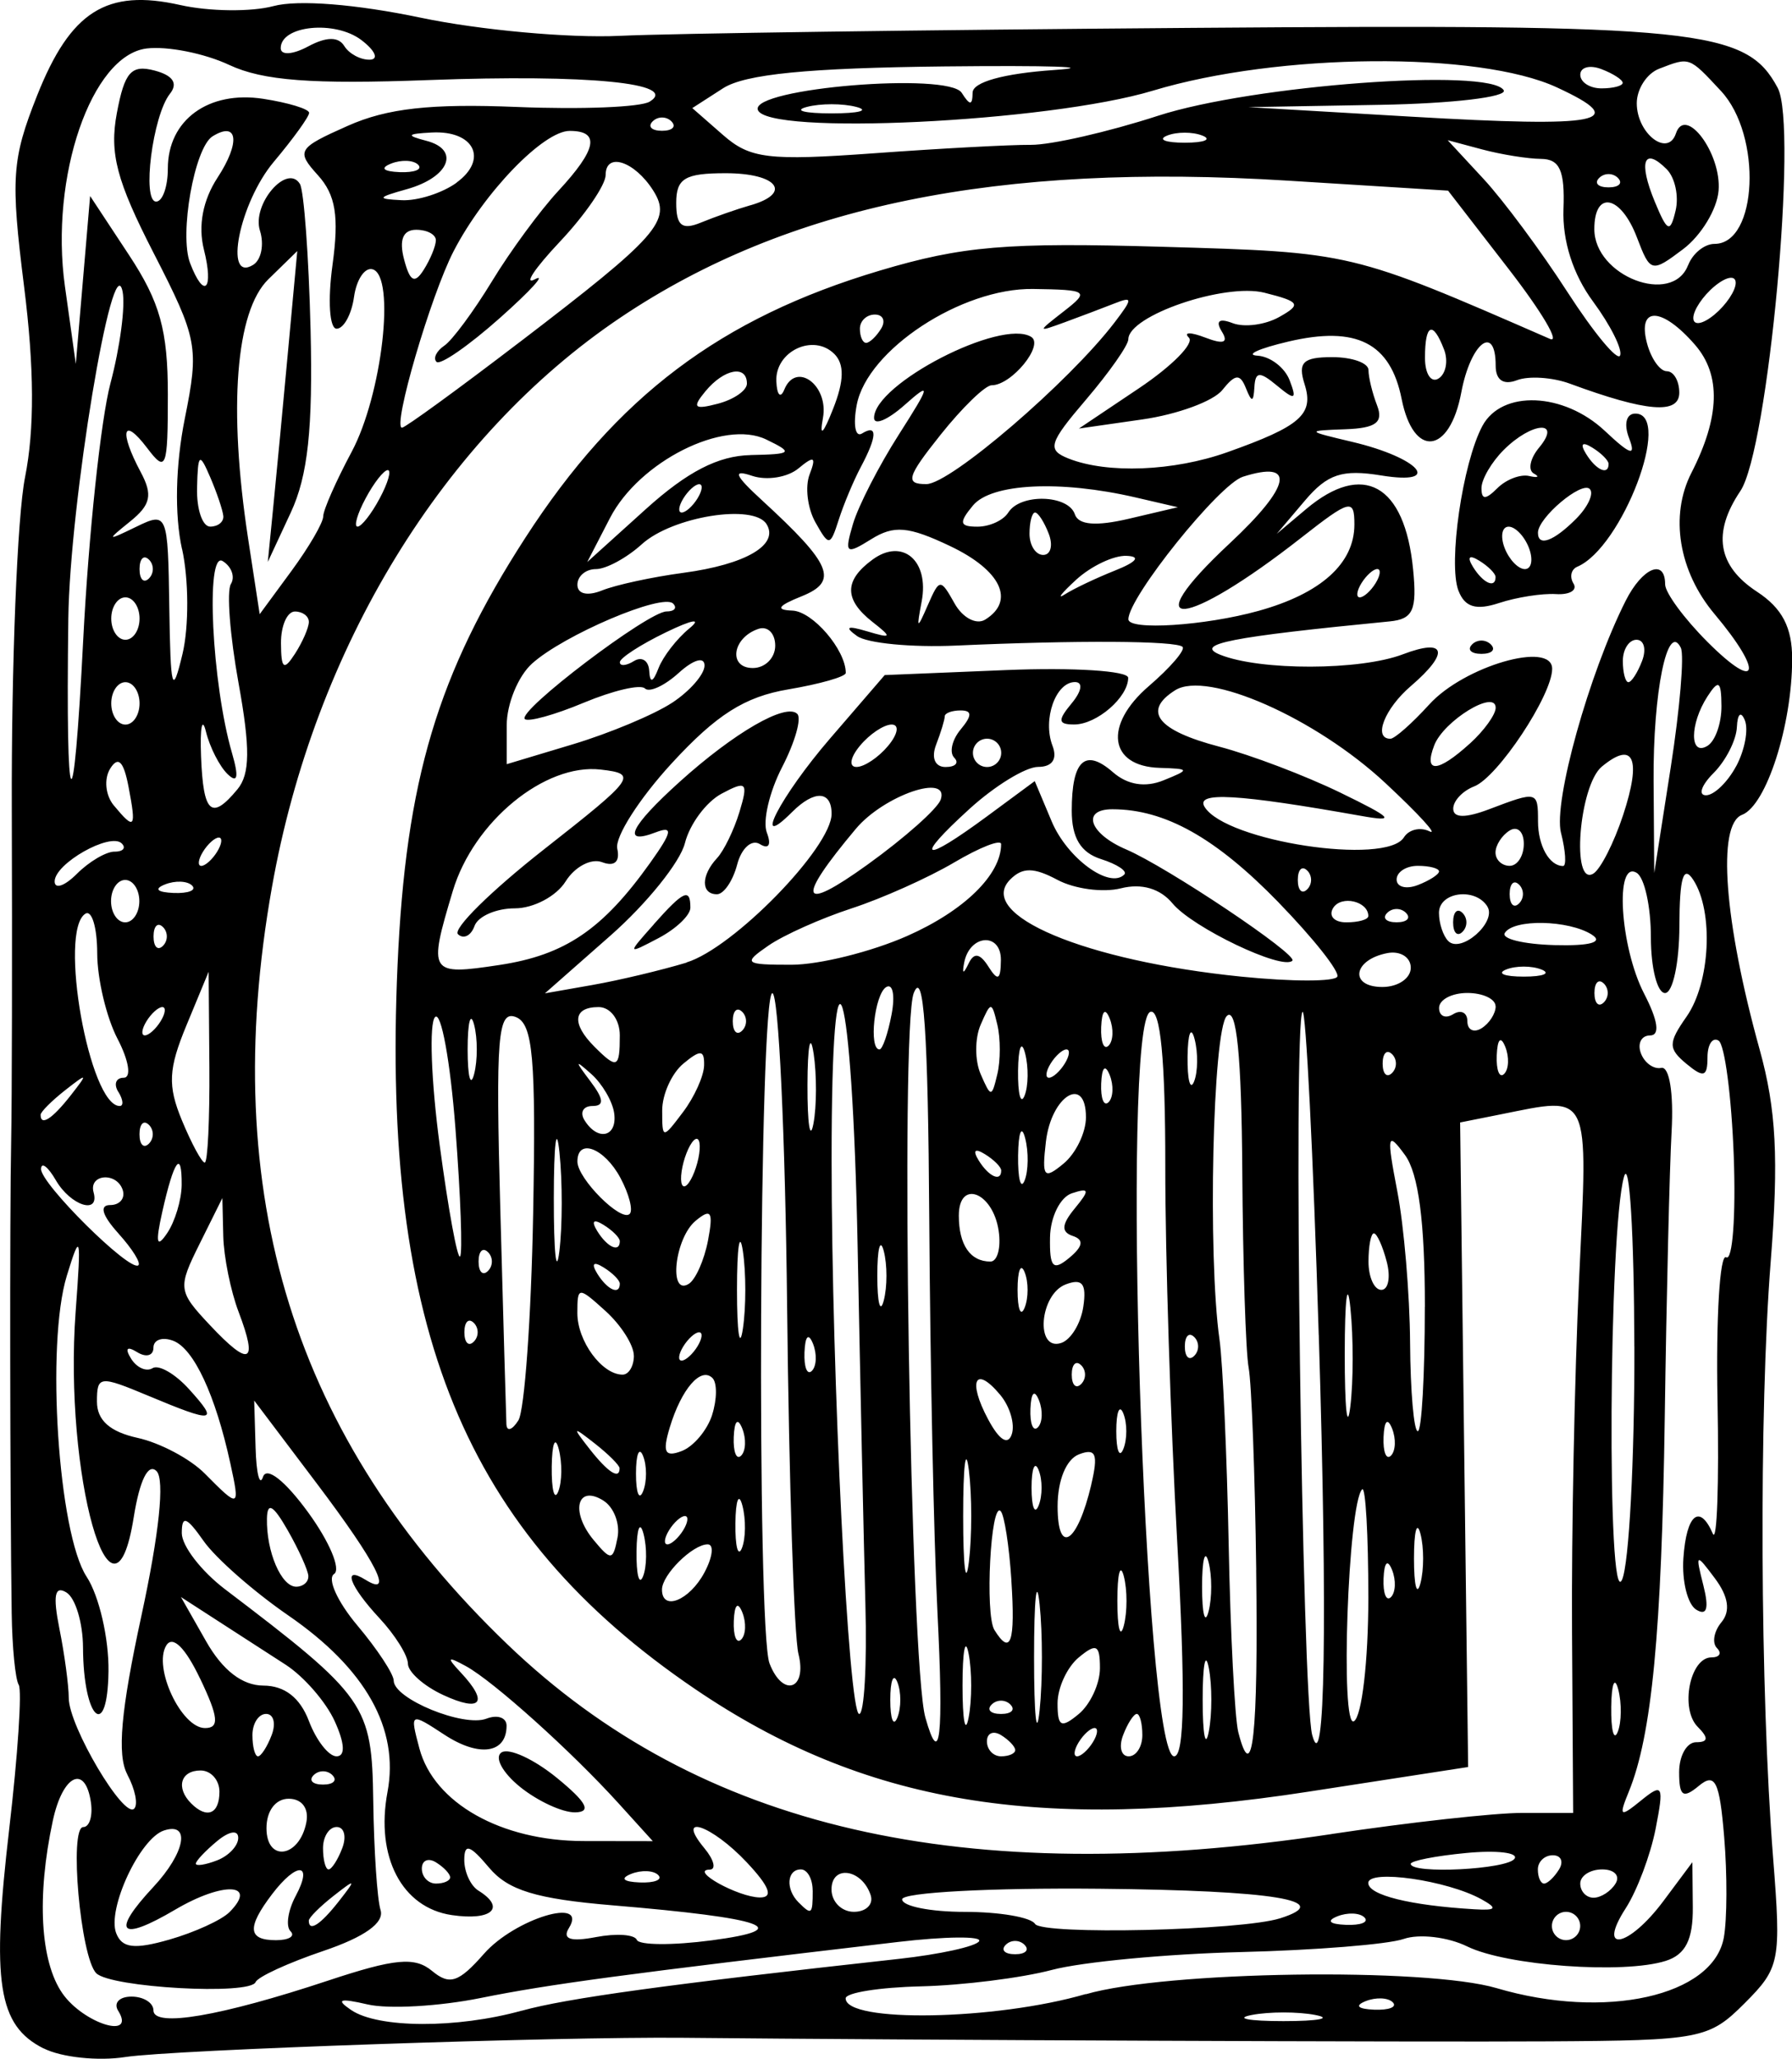 <?xml version="1.0" encoding="UTF-8" standalone="no"?>
<!-- Created with Inkscape (http://www.inkscape.org/) -->

<svg
   width="33.564mm"
   height="38.54mm"
   viewBox="0 0 33.564 38.54"
   version="1.1"
   id="svg5"
   inkscape:version="1.1 (c4e8f9ed74, 2021-05-24)"
   sodipodi:docname="ornateg.svg"
   xmlns:inkscape="http://www.inkscape.org/namespaces/inkscape"
   xmlns:sodipodi="http://sodipodi.sourceforge.net/DTD/sodipodi-0.dtd"
   xmlns="http://www.w3.org/2000/svg"
   xmlns:svg="http://www.w3.org/2000/svg">
  <sodipodi:namedview
     id="namedview7"
     pagecolor="#ffffff"
     bordercolor="#666666"
     borderopacity="1.0"
     inkscape:pageshadow="2"
     inkscape:pageopacity="0.0"
     inkscape:pagecheckerboard="0"
     inkscape:document-units="mm"
     showgrid="false"
     inkscape:zoom="1.3380612"
     inkscape:cx="-214.11577"
     inkscape:cy="102.76062"
     inkscape:window-width="2506"
     inkscape:window-height="1403"
     inkscape:window-x="1974"
     inkscape:window-y="0"
     inkscape:window-maximized="1"
     inkscape:current-layer="layer1" />
  <defs
     id="defs2" />
  <g
     inkscape:label="Layer 1"
     inkscape:groupmode="layer"
     id="layer1"
     transform="translate(85.748,-69.169)">
    <path
       style="fill:#000000;stroke-width:0.265"
       d="m -84.935,107.515 c -0.851,-0.43 -0.976,-1.236 -0.64,-4.111 0.161,-1.379 0.241,-2.591 0.178,-2.694 -0.064,-0.103 -0.123,-0.707 -0.132,-1.342 -0.032,-2.218 -0.038,-7.516 -0.01,-8.828 0.015,-0.728 0.021,-3.526 0.012,-6.218 -0.009,-2.692 0.102,-5.49 0.248,-6.218 0.179,-0.898 0.174,-2.045 -0.018,-3.572 -0.254,-2.025 -0.23,-2.38 0.243,-3.572 0.627,-1.58 1.302,-2.007 2.681,-1.697 0.545,0.122 1.331,0.131 1.747,0.02 0.459,-0.123 1.544,-0.037 2.761,0.218 1.103,0.231 2.779,0.384 3.724,0.339 0.946,-0.045 5.768,-0.112 10.716,-0.149 9.505,-0.072 10.382,0.018 10.973,1.123 0.383,0.715 -0.179,6.775 -0.699,7.547 -0.528,0.784 -0.427,1.401 0.31,1.884 0.474,0.31 0.661,0.669 0.66,1.263 -0.002,1.242 -0.485,2.741 -0.939,2.915 -0.472,0.181 -0.336,1.994 0.331,4.397 0.31,1.118 0.358,2.038 0.206,3.969 -0.221,2.798 -0.199,8.057 0.045,11.158 0.153,1.94 0.129,2.061 -0.535,2.725 -0.665,0.665 -0.822,0.695 -3.67,0.712 -2.447,0.015 -11.849,-0.024 -16.205,-0.067 -2.374,-0.023 -9.588,0.225 -10.451,0.36 -0.509,0.08 -1.199,0.007 -1.532,-0.162 z m 1.4,-0.704 c -0.09,-0.146 0.022,-0.265 0.249,-0.265 0.227,0 0.412,0.116 0.412,0.258 0,0.324 1.253,0.111 3.269,-0.557 1.255,-0.416 1.625,-0.45 1.949,-0.182 0.33,0.274 0.499,0.218 0.973,-0.321 0.578,-0.658 1.958,-1.076 1.591,-0.482 -0.129,0.208 0.029,0.261 0.505,0.17 0.38,-0.073 0.725,-0.05 0.767,0.052 0.042,0.101 0.671,0.105 1.398,0.009 1.595,-0.211 1.017,-0.416 -1.852,-0.656 -1.431,-0.12 -1.957,-0.28 -2.315,-0.707 -0.358,-0.426 -0.463,-0.459 -0.463,-0.142 0,0.226 0.119,0.484 0.265,0.574 0.52,0.321 0.252,0.568 -0.498,0.458 -0.935,-0.137 -1.433,-1.089 -1.205,-2.305 0.222,-1.185 -0.408,-2.307 -1.857,-3.304 -0.648,-0.446 -1.362,-1.073 -1.587,-1.394 -0.32,-0.456 -0.409,-0.488 -0.409,-0.148 0,0.24 0.365,0.713 0.81,1.051 2.65,2.013 2.751,2.158 2.776,3.964 0.013,0.923 0.074,1.842 0.137,2.042 0.074,0.238 -0.299,0.504 -1.077,0.767 -0.655,0.222 -1.223,0.483 -1.263,0.581 -0.102,0.25 -2.715,0.104 -2.985,-0.166 -0.296,-0.297 -0.512,-2.736 -0.243,-2.736 0.116,0 0.18,-0.208 0.143,-0.463 -0.106,-0.721 -0.529,-0.517 -0.714,0.346 -0.304,1.417 -0.235,2.637 0.182,3.233 0.395,0.563 1.381,0.869 1.043,0.323 z m 7.557,-1.8e-4 c 0.842,-0.234 2.727,-0.493 7.066,-0.971 0.767,-0.085 1.443,-0.233 1.503,-0.331 0.06,-0.097 -0.627,-0.091 -1.526,0.015 -5.113,0.6 -6.534,0.791 -7.809,1.048 -0.776,0.157 -1.728,0.211 -2.117,0.121 -0.528,-0.122 -0.606,-0.096 -0.309,0.105 0.507,0.343 1.98,0.348 3.191,0.012 z m 10.567,-0.309 c 1.488,-0.434 6.367,-0.506 7.696,-0.114 2.033,0.6 4.053,0.151 4.254,-0.946 0.062,-0.338 0.065,-1.185 0.007,-1.881 -0.087,-1.048 -0.169,-1.214 -0.475,-0.96 -0.296,0.246 -0.369,0.196 -0.369,-0.255 0,-0.309 0.143,-0.562 0.318,-0.562 0.228,0 0.237,-0.081 0.031,-0.287 -0.337,-0.337 -0.147,-1.301 0.256,-1.301 0.153,0 0.199,-0.078 0.104,-0.174 -0.096,-0.096 -0.058,-0.314 0.084,-0.485 0.172,-0.207 0.131,-0.48 -0.121,-0.818 -0.36,-0.482 -0.371,-0.475 -0.218,0.129 0.109,0.432 0.066,0.578 -0.134,0.454 -0.162,-0.1 -0.27,-0.535 -0.24,-0.967 0.057,-0.818 0.305,-1.023 0.551,-0.455 0.079,0.182 0.118,-0.938 0.088,-2.489 -0.03,-1.551 0.043,-2.759 0.162,-2.685 0.12,0.074 0.183,-0.779 0.142,-1.896 -0.042,-1.117 -0.169,-2.089 -0.284,-2.16 -0.114,-0.071 -0.208,0.072 -0.208,0.316 0,0.363 -0.072,0.385 -0.392,0.12 -0.346,-0.287 -0.346,-0.391 0,-0.885 0.444,-0.634 0.511,-1.966 0.127,-2.559 -0.186,-0.287 -0.258,-0.049 -0.261,0.86 -0.002,0.691 -0.123,1.257 -0.269,1.257 -0.146,0 -0.265,-0.469 -0.265,-1.043 0,-0.573 -0.119,-1.116 -0.265,-1.206 -0.415,-0.257 -0.314,1.386 0.139,2.262 0.261,0.505 0.3,0.781 0.11,0.781 -0.161,0 -0.239,0.149 -0.172,0.331 0.067,0.182 0.239,0.306 0.383,0.276 0.151,-0.031 0.233,0.472 0.193,1.191 -0.038,0.685 -0.096,3.09 -0.128,5.346 -0.058,4.025 -0.243,5.959 -0.673,7.011 -0.193,0.471 -0.167,0.489 0.23,0.166 0.407,-0.331 0.431,-0.284 0.272,0.529 -0.096,0.491 -0.348,1.16 -0.559,1.487 -0.553,0.855 0.052,0.741 0.704,-0.132 l 0.543,-0.728 0.008,0.842 c 0.006,0.606 -0.136,0.888 -0.506,1.005 -0.789,0.251 -2.98,0.092 -3.719,-0.27 -0.364,-0.178 -0.9,-0.241 -1.191,-0.14 -0.291,0.101 -1.66,0.211 -3.043,0.245 -1.382,0.034 -2.979,0.184 -3.547,0.335 -0.568,0.15 -1.67,0.288 -2.447,0.307 -0.778,0.018 -1.414,0.119 -1.414,0.225 0,0.462 2.81,0.411 4.498,-0.081 z m 4.299,0.388 c -0.327,-0.063 -0.863,-0.063 -1.191,0 -0.327,0.063 -0.059,0.115 0.595,0.115 0.655,0 0.923,-0.052 0.595,-0.115 z m 1.45,-0.238 c -0.088,-0.088 -0.316,-0.097 -0.507,-0.021 -0.211,0.085 -0.148,0.147 0.16,0.16 0.279,0.011 0.435,-0.051 0.347,-0.139 z m -21.792,-1.683 c 0.549,-0.549 -0.111,-0.582 -1.012,-0.051 -1.043,0.615 -1.213,0.437 -0.408,-0.426 0.593,-0.636 0.703,-1.22 0.198,-1.056 -0.452,0.147 -1.069,1.471 -0.896,1.922 0.108,0.281 0.34,0.309 0.996,0.121 0.471,-0.135 0.975,-0.365 1.121,-0.51 z m 14.896,0.608 c -0.097,-0.097 -0.256,-0.097 -0.353,0 -0.097,0.097 -0.018,0.176 0.176,0.176 0.194,0 0.273,-0.079 0.176,-0.176 z m -13.749,-0.255 c -0.092,-0.092 -0.048,-0.39 0.098,-0.661 0.334,-0.625 0.023,-0.646 -0.444,-0.031 -0.474,0.624 -0.454,0.86 0.073,0.86 0.243,0 0.366,-0.075 0.274,-0.167 z m 18.534,-0.241 c 1.05,-0.332 -0.109,-0.522 -3.376,-0.554 -2.036,-0.02 -3.702,0.069 -3.702,0.198 0,0.129 0.529,0.235 1.175,0.235 0.646,0 1.238,0.101 1.314,0.225 0.13,0.211 3.86,0.126 4.588,-0.104 z m 5.622,0.143 c 0,-0.146 -0.119,-0.265 -0.265,-0.265 -0.146,0 -0.265,0.119 -0.265,0.265 0,0.146 0.119,0.265 0.265,0.265 0.146,0 0.265,-0.119 0.265,-0.265 z m -23.25,-0.463 c 0.329,-0.42 0.32,-0.429 -0.1,-0.1 -0.255,0.2 -0.463,0.408 -0.463,0.463 0,0.218 0.217,0.078 0.563,-0.363 z m 19.209,0.303 c -0.088,-0.088 -0.316,-0.097 -0.507,-0.021 -0.211,0.085 -0.148,0.147 0.16,0.16 0.279,0.011 0.435,-0.051 0.347,-0.139 z m -10.335,-0.502 c 0,-0.218 -0.099,-0.397 -0.22,-0.397 -0.264,0 -0.291,0.371 -0.044,0.617 0.245,0.245 0.265,0.229 0.265,-0.22 z m 1.086,0.083 c -0.164,-0.491 -0.733,-0.572 -0.733,-0.105 0,0.23 0.189,0.419 0.419,0.419 0.23,0 0.372,-0.141 0.314,-0.314 z m 11.438,0.078 c -0.638,-0.354 -2.117,-0.566 -2.117,-0.304 0,0.226 0.784,0.421 1.984,0.492 0.417,0.025 0.445,-0.015 0.132,-0.189 z m -13.758,-0.69 c -0.662,-0.704 -1.349,-0.933 -0.794,-0.265 0.181,0.218 0.226,0.399 0.099,0.401 -0.385,0.007 0.535,0.517 0.94,0.521 0.259,0.003 0.183,-0.202 -0.245,-0.657 z m 16.272,0.397 c 0.09,-0.146 -0.022,-0.265 -0.249,-0.265 -0.227,0 -0.412,0.119 -0.412,0.265 0,0.146 0.112,0.265 0.249,0.265 0.137,0 0.323,-0.119 0.412,-0.265 z m -21.828,-0.117 c 0,-0.064 -0.119,-0.19 -0.265,-0.28 -0.146,-0.09 -0.265,-0.037 -0.265,0.117 0,0.154 0.119,0.28 0.265,0.28 0.146,0 0.265,-0.052 0.265,-0.117 z m 3.897,-0.043 c -0.088,-0.088 -0.316,-0.097 -0.507,-0.021 -0.211,0.085 -0.148,0.147 0.16,0.16 0.279,0.011 0.435,-0.051 0.347,-0.139 z m 16.873,-0.105 c 0.09,-0.146 0.037,-0.265 -0.117,-0.265 -0.154,0 -0.28,0.119 -0.28,0.265 0,0.146 0.052,0.265 0.117,0.265 0.064,0 0.19,-0.119 0.28,-0.265 z m -24.739,-0.59 c 0,-0.155 -0.168,-0.129 -0.397,0.061 -0.218,0.181 -0.397,0.371 -0.397,0.421 0,0.05 0.179,0.023 0.397,-0.061 0.218,-0.084 0.397,-0.273 0.397,-0.421 z m 1.948,0.193 c 0.084,-0.218 0.037,-0.397 -0.104,-0.397 -0.141,0 -0.256,0.179 -0.256,0.397 0,0.218 0.047,0.397 0.104,0.397 0.057,0 0.173,-0.179 0.256,-0.397 z m 21.959,0.194 c 0.069,-0.112 -0.341,-0.159 -0.91,-0.104 -0.57,0.054 -1.036,0.146 -1.036,0.203 0,0.197 1.821,0.105 1.946,-0.099 z m -22.631,-0.679 c 0.051,-0.261 -0.084,-0.441 -0.331,-0.441 -0.245,0 -0.416,0.226 -0.416,0.551 0,0.645 0.618,0.554 0.747,-0.11 z m 19.206,0.219 c 1.443,-0.217 3.05,-0.395 3.572,-0.395 l 0.949,3e-5 -0.021,-3.373 c -0.012,-1.855 0.048,-4.832 0.132,-6.615 0.169,-3.558 0.23,-3.428 -1.467,-3.089 l -0.761,0.152 0.075,6.033 0.075,6.033 -2.986,0.461 c -5.034,0.777 -8.333,0.226 -11.497,-1.923 -4.31,-2.927 -5.872,-6.729 -5.569,-13.551 0.154,-3.466 0.75,-5.457 2.393,-7.998 1.713,-2.649 3.657,-4.114 6.639,-5.002 1.549,-0.461 2.37,-0.531 5.293,-0.446 3.556,0.103 3.522,0.095 7.259,1.724 0.198,0.086 -0.15,-0.503 -0.774,-1.309 l -1.134,-1.466 -3.001,-0.187 c -5.44,-0.34 -9.377,0.467 -12.494,2.559 -3.317,2.227 -5.738,6.181 -6.534,10.669 -1.019,5.743 0.408,10.33 4.408,14.17 3.601,3.457 8.543,4.594 15.442,3.554 z m -13.358,-0.573 c -0.886,-0.977 -2.345,-2.288 -2.859,-2.569 -0.349,-0.191 -0.367,-0.169 -0.097,0.119 0.529,0.565 0.384,0.751 -0.329,0.421 -0.363,-0.168 -0.66,-0.432 -0.661,-0.587 -0.001,-0.154 -0.24,-0.536 -0.531,-0.849 -0.562,-0.603 -0.705,-0.995 -0.265,-0.722 0.543,0.336 0.216,-0.31 -0.916,-1.809 l -1.167,-1.545 0.026,0.883 c 0.014,0.486 0.077,0.732 0.139,0.546 0.067,-0.2 0.41,0.068 0.843,0.661 0.401,0.549 0.621,1.07 0.488,1.157 -0.133,0.087 0.064,0.521 0.437,0.964 0.373,0.443 0.679,0.908 0.68,1.032 0.003,0.342 1.307,0.876 1.737,0.712 0.208,-0.08 0.377,-0.02 0.377,0.132 0,0.521 -0.514,0.595 -1.165,0.168 -0.641,-0.42 -0.648,-0.416 -0.467,0.26 0.273,1.02 1.529,1.728 3.068,1.731 l 1.303,0.002 -0.641,-0.707 z m -1.846,-0.309 c -0.331,-0.268 -0.486,-0.558 -0.345,-0.646 0.141,-0.087 0.607,0.128 1.035,0.477 0.558,0.456 0.656,0.639 0.345,0.646 -0.239,0.005 -0.704,-0.21 -1.035,-0.477 z m -7.356,-0.235 c -0.194,-0.363 -0.121,-1.189 0.264,-2.965 0.334,-1.542 0.44,-2.555 0.284,-2.711 -0.156,-0.156 -0.316,0.168 -0.428,0.868 -0.393,2.458 -1.312,-0.804 -1.087,-3.857 0.107,-1.442 0.091,-1.505 -0.166,-0.667 -0.393,1.283 -0.16,4.821 0.371,5.632 0.234,0.357 0.419,1.155 0.41,1.773 -0.018,1.317 -0.471,0.896 -0.477,-0.444 -0.002,-0.464 -0.142,-0.929 -0.31,-1.033 -0.22,-0.136 -0.257,0.055 -0.132,0.679 0.096,0.477 0.174,1.061 0.175,1.298 0.001,0.525 1.031,2.264 1.225,2.07 0.077,-0.077 0.018,-0.366 -0.13,-0.642 z m 1.726,0.325 c 0,-0.218 -0.159,-0.397 -0.353,-0.397 -0.376,0 -0.468,0.325 -0.176,0.617 0.295,0.295 0.529,0.198 0.529,-0.22 z m 2.117,-0.309 c -0.097,-0.097 -0.256,-0.097 -0.353,0 -0.097,0.097 -0.018,0.176 0.176,0.176 0.194,0 0.273,-0.079 0.176,-0.176 z m -1.139,-0.75 c 0.084,-0.218 0.037,-0.397 -0.104,-0.397 -0.141,0 -0.256,0.179 -0.256,0.397 0,0.218 0.047,0.397 0.104,0.397 0.057,0 0.173,-0.179 0.256,-0.397 z m 1.181,-0.261 c -0.165,-0.362 -0.579,-0.838 -0.92,-1.058 -0.341,-0.22 -0.922,-0.595 -1.29,-0.833 l -0.67,-0.433 0.471,0.828 c 0.31,0.545 0.677,0.828 1.073,0.83 0.398,10e-4 0.687,0.226 0.853,0.663 0.138,0.364 0.371,0.661 0.517,0.661 0.168,0 0.156,-0.241 -0.034,-0.658 z m 12.746,0.541 c 0,-0.064 -0.119,-0.19 -0.265,-0.28 -0.146,-0.09 -0.265,-0.037 -0.265,0.117 0,0.154 0.119,0.28 0.265,0.28 0.146,0 0.265,-0.052 0.265,-0.117 z m 0.457,-2.728 c -0.057,-0.546 -0.104,-0.099 -0.104,0.992 0,1.091 0.047,1.538 0.104,0.992 0.057,-0.546 0.057,-1.439 0,-1.984 z m 0.998,2.58 c 0.09,-0.146 0.104,-0.265 0.031,-0.265 -0.073,0 -0.206,0.119 -0.296,0.265 -0.09,0.146 -0.104,0.265 -0.031,0.265 0.073,0 0.206,-0.119 0.296,-0.265 z m 0.926,-0.132 c 0,-0.218 -0.047,-0.397 -0.104,-0.397 -0.057,0 -0.173,0.179 -0.256,0.397 -0.084,0.218 -0.037,0.397 0.104,0.397 0.141,0 0.256,-0.179 0.256,-0.397 z m 0.652,-3.638 c -0.123,-2.219 -0.224,-5.377 -0.222,-7.017 0.001,-1.994 -0.091,-2.95 -0.28,-2.885 -0.555,0.192 -0.115,13.937 0.446,13.937 0.195,0 0.212,-1.23 0.056,-4.035 z m 0.593,2.381 c -0.063,-0.327 -0.115,-0.059 -0.115,0.595 0,0.655 0.052,0.923 0.115,0.595 0.063,-0.327 0.063,-0.863 0,-1.191 z m 0.888,-1.837 c -0.023,-1.791 -0.087,-3.494 -0.142,-3.785 -0.054,-0.291 -0.108,-1.952 -0.119,-3.691 -0.014,-2.146 -0.107,-3.075 -0.29,-2.892 -0.264,0.264 -0.359,4.485 -0.137,6.054 0.062,0.437 0.139,2.163 0.172,3.836 0.033,1.673 0.114,3.256 0.18,3.516 0.267,1.044 0.375,0.059 0.335,-3.039 z m -5.971,0.779 c -0.068,-1.346 -0.136,-4.65 -0.153,-7.342 -0.022,-3.512 -0.104,-4.708 -0.291,-4.233 -0.255,0.647 -0.064,12.561 0.218,13.56 0.276,0.978 0.344,0.374 0.226,-1.984 z m 0.585,0.794 c -0.063,-0.327 -0.115,-0.059 -0.115,0.595 0,0.655 0.052,0.923 0.115,0.595 0.063,-0.327 0.063,-0.863 0,-1.191 z m 6.557,-5.967 c -0.104,-3.391 -0.241,-6.114 -0.304,-6.051 -0.179,0.179 -0.009,12.846 0.182,13.539 0.239,0.87 0.288,-2.116 0.123,-7.489 z m 5.61,6.634 c -0.067,-0.257 -0.126,-0.111 -0.132,0.326 -0.005,0.437 0.05,0.647 0.122,0.468 0.072,-0.179 0.077,-0.536 0.01,-0.794 z m -26.563,-0.205 c -0.277,-0.581 -0.513,-0.813 -0.632,-0.62 -0.252,0.409 0.281,1.547 0.725,1.547 0.273,0 0.253,-0.204 -0.092,-0.927 z m 13.061,0.068 c -0.073,-0.182 -0.133,-0.033 -0.133,0.331 0,0.364 0.06,0.513 0.133,0.331 0.073,-0.182 0.073,-0.48 0,-0.661 z m 3.794,-0.263 c 0,-0.44 -0.067,-0.474 -0.397,-0.2 -0.218,0.181 -0.397,0.568 -0.397,0.859 0,0.44 0.067,0.474 0.397,0.2 0.218,-0.181 0.397,-0.568 0.397,-0.859 z m 5.027,-1.318 c 0,-1.18 -0.052,-2.093 -0.116,-2.029 -0.265,0.265 -0.415,4.503 -0.153,4.341 0.148,-0.092 0.269,-1.132 0.269,-2.312 z m -9.42,0.126 c -0.03,-1.128 -0.096,-4.152 -0.146,-6.721 -0.098,-5.012 -0.489,-6.294 -0.487,-1.598 0.001,4.062 0.316,10.369 0.517,10.369 0.094,0 0.147,-0.923 0.116,-2.051 z m 2.717,1.874 c -0.097,-0.097 -0.256,-0.097 -0.353,0 -0.097,0.097 -0.018,0.176 0.176,0.176 0.194,0 0.273,-0.079 0.176,-0.176 z m -3.971,-0.948 c -0.082,-0.327 -0.177,-3.244 -0.212,-6.482 -0.035,-3.238 -0.16,-5.887 -0.277,-5.887 -0.246,0 -0.296,11.913 -0.053,12.546 0.248,0.646 0.71,0.495 0.542,-0.177 z m -1.051,-0.777 c -0.085,-0.211 -0.147,-0.148 -0.16,0.16 -0.011,0.279 0.051,0.435 0.139,0.347 0.088,-0.088 0.097,-0.316 0.021,-0.507 z m 5.04,-0.597 c -0.042,-0.647 -0.133,-1.232 -0.202,-1.3 -0.186,-0.185 -0.297,1.933 -0.117,2.225 0.305,0.493 0.394,0.234 0.318,-0.925 z m 2.105,-0.081 c -0.067,-0.255 -0.121,-0.046 -0.121,0.463 0,0.509 0.054,0.718 0.121,0.463 0.067,-0.255 0.067,-0.671 0,-0.926 z m 1.587,-0.265 c -0.067,-0.255 -0.121,-0.046 -0.121,0.463 0,0.509 0.054,0.718 0.121,0.463 0.067,-0.255 0.067,-0.671 0,-0.926 z m -9.443,0.198 c 0.156,-0.291 0.184,-0.529 0.062,-0.529 -0.281,0 -0.856,0.568 -0.856,0.847 0,0.411 0.514,0.205 0.794,-0.318 z m 4.954,-1.918 c -0.059,-0.473 -0.107,-0.086 -0.107,0.86 0,0.946 0.048,1.333 0.107,0.86 0.059,-0.473 0.059,-1.247 0,-1.72 z m 7.927,1.869 c -0.085,-0.211 -0.147,-0.148 -0.16,0.16 -0.011,0.279 0.051,0.435 0.139,0.347 0.088,-0.088 0.097,-0.316 0.021,-0.507 z m 0.531,-0.678 c -0.067,-0.255 -0.121,-0.046 -0.121,0.463 0,0.509 0.054,0.718 0.121,0.463 0.067,-0.255 0.067,-0.671 0,-0.926 z m 4.006,-3.506 c -0.004,-2.11 -0.092,-3.539 -0.194,-3.175 -0.286,1.015 -0.321,8.172 -0.036,7.541 0.131,-0.291 0.235,-2.256 0.231,-4.366 z m -24.835,4.299 c -0.005,-0.109 -0.18,-0.496 -0.388,-0.86 -0.27,-0.472 -0.381,-0.535 -0.388,-0.22 -0.013,0.621 0.268,1.278 0.548,1.278 0.13,0 0.232,-0.089 0.227,-0.198 z m 6.278,-0.789 c -0.067,-0.257 -0.126,-0.111 -0.132,0.326 -0.005,0.437 0.05,0.647 0.122,0.468 0.072,-0.179 0.077,-0.536 0.01,-0.794 z m -0.753,-0.626 c -0.494,-0.307 -0.622,0.209 -0.183,0.738 0.326,0.393 0.363,0.39 0.448,-0.043 0.051,-0.26 -0.068,-0.572 -0.265,-0.694 z m 2.605,0.097 c -0.067,-0.257 -0.126,-0.111 -0.132,0.326 -0.005,0.437 0.05,0.647 0.122,0.468 0.072,-0.179 0.077,-0.536 0.01,-0.794 z m -1.109,0.458 c 0.09,-0.146 0.104,-0.265 0.031,-0.265 -0.073,0 -0.206,0.119 -0.296,0.265 -0.09,0.146 -0.104,0.265 -0.031,0.265 0.073,0 0.206,-0.119 0.296,-0.265 z m 7.642,-0.853 c 0.135,-0.574 0.088,-0.689 -0.23,-0.567 -0.238,0.091 -0.4,0.486 -0.4,0.972 0,0.935 0.371,0.696 0.631,-0.405 z m -0.985,-0.272 c -0.073,-0.182 -0.133,-0.033 -0.133,0.331 0,0.364 0.06,0.513 0.133,0.331 0.073,-0.182 0.073,-0.48 0,-0.661 z m -15.141,-0.132 c -0.278,-1.273 -0.682,-2.14 -1.066,-2.288 -0.205,-0.079 -0.373,-0.021 -0.373,0.129 0,0.15 -0.137,0.187 -0.305,0.083 -0.191,-0.118 -0.234,-0.072 -0.114,0.121 0.105,0.17 0.286,0.251 0.402,0.179 0.116,-0.072 0.424,0.105 0.684,0.393 0.569,0.628 0.478,0.643 -0.767,0.122 -0.909,-0.38 -0.958,-0.374 -0.958,0.111 0,0.349 0.243,0.565 0.762,0.679 0.419,0.092 0.985,0.392 1.257,0.667 0.651,0.657 0.663,0.652 0.478,-0.197 z m 6.153,-0.26 c -0.067,-0.257 -0.126,-0.111 -0.132,0.326 -0.005,0.437 0.05,0.647 0.122,0.468 0.072,-0.179 0.077,-0.536 0.01,-0.794 z m 1.579,0.127 c -0.073,-0.182 -0.133,-0.033 -0.133,0.331 0,0.364 0.06,0.513 0.133,0.331 0.073,-0.182 0.073,-0.48 0,-0.661 z m -0.44,0.231 c 0,-0.055 -0.208,-0.263 -0.463,-0.463 -0.42,-0.329 -0.429,-0.32 -0.1,0.1 0.346,0.441 0.563,0.581 0.563,0.363 z m 1.734,-1.003 c 0.092,-0.289 0.094,-0.597 0.006,-0.686 -0.218,-0.218 -0.583,0.205 -0.801,0.927 -0.14,0.464 -0.091,0.56 0.225,0.439 0.222,-0.085 0.479,-0.391 0.571,-0.68 z m 0.564,0.259 c -0.085,-0.211 -0.147,-0.148 -0.16,0.16 -0.011,0.279 0.051,0.435 0.139,0.347 0.088,-0.088 0.097,-0.316 0.021,-0.507 z m 7.138,-0.281 c -0.073,-0.182 -0.133,-0.033 -0.133,0.331 0,0.364 0.06,0.513 0.133,0.331 0.073,-0.182 0.073,-0.48 0,-0.661 z m 5.033,0.281 c -0.085,-0.211 -0.147,-0.148 -0.16,0.16 -0.011,0.279 0.051,0.435 0.139,0.347 0.088,-0.088 0.097,-0.316 0.021,-0.507 z m -7.337,-0.627 c -0.47,-0.566 -0.618,-0.272 -0.229,0.455 0.209,0.391 0.372,0.493 0.443,0.278 0.062,-0.186 -0.034,-0.516 -0.214,-0.733 z m 6.556,-1.632 c -0.057,-0.549 -0.105,-0.165 -0.106,0.854 -10e-4,1.019 0.046,1.468 0.104,0.998 0.059,-0.47 0.059,-1.303 0.002,-1.852 z m -15.307,-1.76 c 0.054,-2.918 -0.003,-3.561 -0.326,-3.685 -0.337,-0.129 -0.377,0.372 -0.289,3.603 0.056,2.064 0.108,3.873 0.114,4.018 0.007,0.146 0.107,0.115 0.224,-0.069 0.116,-0.183 0.241,-1.924 0.277,-3.868 z m 9.474,3.49 c -0.085,-0.211 -0.147,-0.148 -0.16,0.16 -0.011,0.279 0.051,0.435 0.139,0.347 0.088,-0.088 0.097,-0.316 0.021,-0.507 z m 7.228,-1.752 c 0,-1.587 -0.119,-2.493 -0.373,-2.84 -0.331,-0.453 -0.347,-0.378 -0.144,0.677 0.126,0.653 0.234,1.931 0.24,2.84 0.006,0.909 0.071,1.654 0.144,1.654 0.073,0 0.132,-1.049 0.132,-2.331 z m -6.438,1.096 c -0.097,-0.097 -0.176,-0.018 -0.176,0.176 0,0.194 0.079,0.273 0.176,0.176 0.097,-0.097 0.097,-0.256 0,-0.353 z m -8.378,-0.179 c 0,-0.196 -0.238,-0.571 -0.529,-0.835 -0.512,-0.463 -0.529,-0.462 -0.529,0.038 0,0.525 0.461,1.152 0.847,1.152 0.116,0 0.212,-0.16 0.212,-0.356 z m 3.356,-0.223 c -0.085,-0.211 -0.147,-0.148 -0.16,0.16 -0.011,0.279 0.051,0.435 0.139,0.347 0.088,-0.088 0.097,-0.316 0.021,-0.507 z m -10.757,-0.592 c -0.15,-0.393 -0.28,-1.035 -0.289,-1.426 l -0.017,-0.71 -0.427,0.859 c -0.411,0.827 -0.404,0.883 0.194,1.52 0.745,0.793 0.905,0.721 0.539,-0.243 z m 8.592,0.642 c 0.09,-0.146 0.104,-0.265 0.031,-0.265 -0.073,0 -0.206,0.119 -0.296,0.265 -0.09,0.146 -0.104,0.265 -0.031,0.265 0.073,0 0.206,-0.119 0.296,-0.265 z m 0.851,-1.786 c -0.061,-0.4 -0.11,-0.073 -0.11,0.728 0,0.8 0.05,1.128 0.11,0.728 0.061,-0.4 0.061,-1.055 0,-1.455 z m 8.454,1.61 c -0.097,-0.097 -0.176,-0.018 -0.176,0.176 0,0.194 0.079,0.273 0.176,0.176 0.097,-0.097 0.097,-0.256 0,-0.353 z m -13.494,-0.265 c -0.097,-0.097 -0.176,-0.018 -0.176,0.176 0,0.194 0.079,0.273 0.176,0.176 0.097,-0.097 0.097,-0.256 0,-0.353 z m 11.417,-0.306 c 0.063,-0.429 -0.02,-0.533 -0.331,-0.414 -0.491,0.188 -0.573,1.257 -0.084,1.096 0.182,-0.06 0.369,-0.367 0.415,-0.682 z m -3.738,-1.039 c -0.067,-0.255 -0.121,-0.046 -0.121,0.463 0,0.509 0.054,0.718 0.121,0.463 0.067,-0.255 0.067,-0.671 0,-0.926 z m 2.639,0.397 c -0.073,-0.182 -0.133,-0.033 -0.133,0.331 0,0.364 0.06,0.513 0.133,0.331 0.073,-0.182 0.073,-0.48 0,-0.661 z m -8.713,-2.243 c -0.057,-0.549 -0.105,-0.165 -0.106,0.854 -0.001,1.019 0.046,1.468 0.104,0.998 0.058,-0.47 0.059,-1.303 0.002,-1.852 z m 1.13,2.457 c 0,-0.064 -0.137,-0.202 -0.305,-0.305 -0.189,-0.117 -0.234,-0.073 -0.117,0.117 0.189,0.305 0.422,0.409 0.422,0.189 z m 1.652,-0.808 c 0.103,-0.541 0.059,-0.611 -0.233,-0.368 -0.391,0.325 -0.51,1.416 -0.128,1.18 0.128,-0.079 0.29,-0.444 0.361,-0.812 z m 12.712,0.395 c -0.076,-0.291 -0.184,-0.529 -0.24,-0.529 -0.056,0 -0.101,0.238 -0.101,0.529 0,0.291 0.108,0.529 0.24,0.529 0.132,0 0.178,-0.238 0.101,-0.529 z m -23.755,-0.528 c -0.307,-0.34 -0.362,-0.531 -0.153,-0.531 0.18,0 0.285,-0.128 0.233,-0.284 -0.114,-0.341 -0.64,-0.296 -0.545,0.046 0.118,0.425 -0.429,0.251 -0.706,-0.225 -0.148,-0.255 -0.273,-0.351 -0.278,-0.213 -0.009,0.274 1.645,1.915 1.82,1.806 0.06,-0.037 -0.108,-0.307 -0.372,-0.599 z m 6.922,0.351 c -0.097,-0.097 -0.176,-0.018 -0.176,0.176 0,0.194 0.079,0.273 0.176,0.176 0.097,-0.097 0.097,-0.256 0,-0.353 z m 10.954,-0.303 c -0.222,-0.074 -0.211,-0.215 0.037,-0.516 0.285,-0.346 0.276,-0.392 -0.055,-0.283 -0.218,0.072 -0.402,0.443 -0.409,0.824 -0.01,0.566 0.056,0.637 0.36,0.385 0.258,-0.214 0.279,-0.34 0.067,-0.41 z m -11.563,-2.008 c -0.097,-1.266 -0.269,-2.206 -0.382,-2.09 -0.113,0.116 -0.074,1.193 0.086,2.392 0.16,1.199 0.332,2.14 0.382,2.09 0.05,-0.05 0.011,-1.126 -0.086,-2.392 z m 10.174,1.912 c -0.107,-0.727 -0.746,-0.971 -0.746,-0.285 0,0.549 0.214,0.86 0.592,0.86 0.131,0 0.201,-0.259 0.154,-0.575 z m -15.302,-0.859 c 0.005,-0.677 -0.146,-0.466 -0.364,0.507 -0.13,0.58 -0.105,0.687 0.091,0.397 0.148,-0.218 0.27,-0.625 0.273,-0.904 z m 8.206,1.052 c 0,-0.064 -0.137,-0.202 -0.305,-0.305 -0.189,-0.117 -0.234,-0.073 -0.117,0.117 0.189,0.305 0.422,0.409 0.422,0.189 z m 0.012,-1.184 c -0.3,-0.561 -0.806,-0.753 -0.806,-0.306 0,0.319 0.82,1.14 0.979,0.98 0.067,-0.067 -0.011,-0.371 -0.173,-0.674 z m 1.475,-0.451 c 0.033,-0.227 -0.013,-0.34 -0.104,-0.249 -0.09,0.09 -0.192,0.35 -0.225,0.578 -0.033,0.227 0.013,0.34 0.104,0.249 0.09,-0.09 0.192,-0.35 0.225,-0.578 z m 6.105,-0.294 c -0.067,-0.257 -0.126,-0.111 -0.132,0.326 -0.005,0.437 0.05,0.647 0.122,0.468 0.072,-0.179 0.077,-0.536 0.01,-0.794 z m -0.448,0.606 c 0,-0.064 -0.137,-0.202 -0.305,-0.305 -0.189,-0.117 -0.234,-0.073 -0.117,0.117 0.189,0.305 0.422,0.409 0.422,0.189 z m 1.587,-0.996 c 0,-0.801 -0.649,-0.406 -0.75,0.457 -0.078,0.666 -0.038,0.716 0.331,0.41 0.231,-0.191 0.419,-0.582 0.419,-0.867 z m -16.418,-0.938 -0.014,-1.786 -0.413,0.997 c -0.342,0.824 -0.357,1.134 -0.087,1.786 0.18,0.434 0.372,0.789 0.427,0.789 0.055,0 0.094,-0.804 0.087,-1.786 z m -1.133,1.08 c -0.097,-0.097 -0.176,-0.018 -0.176,0.176 0,0.194 0.079,0.273 0.176,0.176 0.097,-0.097 0.097,-0.256 0,-0.353 z m 12.449,-1.341 c -0.061,-0.402 -0.112,-0.136 -0.114,0.592 -0.002,0.728 0.048,1.057 0.111,0.731 0.063,-0.325 0.064,-0.921 0.004,-1.323 z m -3.735,1.118 c -0.032,-0.22 -0.224,-0.547 -0.427,-0.728 -0.312,-0.278 -0.315,-0.258 -0.018,0.135 0.253,0.335 0.264,0.463 0.038,0.463 -0.172,0 -0.239,0.119 -0.149,0.265 0.25,0.405 0.622,0.315 0.556,-0.135 z m 1.685,-0.89 c 0.007,-0.293 -0.068,-0.299 -0.388,-0.034 -0.218,0.181 -0.397,0.576 -0.397,0.877 0,0.538 0.007,0.539 0.388,0.034 0.214,-0.282 0.392,-0.677 0.397,-0.877 z m -11.864,0.562 c 0.329,-0.42 0.32,-0.429 -0.1,-0.1 -0.255,0.2 -0.463,0.408 -0.463,0.463 0,0.218 0.217,0.078 0.563,-0.363 z m 0.892,-0.066 c -0.09,-0.146 -0.044,-0.265 0.101,-0.265 0.148,0 0.098,-0.319 -0.115,-0.728 -0.209,-0.4 -0.38,-1.122 -0.381,-1.603 -9e-4,-0.482 -0.101,-0.814 -0.221,-0.74 -0.511,0.316 0.075,3.6 0.642,3.6 0.076,0 0.065,-0.119 -0.025,-0.265 z m 16.984,-0.723 c -0.067,-0.257 -0.126,-0.111 -0.132,0.326 -0.005,0.437 0.05,0.647 0.122,0.468 0.072,-0.179 0.077,-0.536 0.01,-0.794 z m 1.585,0.408 c -0.085,-0.211 -0.147,-0.148 -0.16,0.16 -0.011,0.279 0.051,0.435 0.139,0.347 0.088,-0.088 0.097,-0.316 0.021,-0.507 z m -11.905,-0.943 c -0.067,-0.255 -0.121,-0.046 -0.121,0.463 0,0.509 0.054,0.718 0.121,0.463 0.067,-0.255 0.067,-0.671 0,-0.926 z m 9.8,0 c -0.105,-0.441 -0.12,-0.441 -0.312,0 -0.111,0.255 -0.111,0.671 0,0.926 0.192,0.441 0.207,0.441 0.312,0 0.061,-0.255 0.061,-0.671 0,-0.926 z m 3.695,0.27 c -0.067,-0.257 -0.126,-0.111 -0.132,0.326 -0.005,0.437 0.05,0.647 0.122,0.468 0.072,-0.179 0.077,-0.536 0.01,-0.794 z m -2.432,0.458 c 0.09,-0.146 0.104,-0.265 0.031,-0.265 -0.073,0 -0.206,0.119 -0.296,0.265 -0.09,0.146 -0.104,0.265 -0.031,0.265 0.073,0 0.206,-0.119 0.296,-0.265 z m 6.13,-0.176 c -0.097,-0.097 -0.176,-0.018 -0.176,0.176 0,0.194 0.079,0.273 0.176,0.176 0.097,-0.097 0.097,-0.256 0,-0.353 z m 2.121,-0.138 c -0.085,-0.211 -0.147,-0.148 -0.16,0.16 -0.011,0.279 0.051,0.435 0.139,0.347 0.088,-0.088 0.097,-0.316 0.021,-0.507 z m -16.585,-0.215 c 0,-0.294 -0.176,-0.529 -0.397,-0.529 -0.478,0 -0.511,0.309 -0.079,0.741 0.427,0.427 0.476,0.405 0.476,-0.212 z m 5.09,-0.389 c 0.069,-0.359 0.023,-0.59 -0.101,-0.514 -0.219,0.135 -0.33,1.167 -0.125,1.167 0.056,0 0.158,-0.294 0.226,-0.653 z m 4.086,0.075 c -0.085,-0.211 -0.147,-0.148 -0.16,0.16 -0.011,0.279 0.051,0.435 0.139,0.347 0.088,-0.088 0.097,-0.316 0.021,-0.507 z m -17.776,0.05 c 0.09,-0.146 0.104,-0.265 0.031,-0.265 -0.073,0 -0.206,0.119 -0.296,0.265 -0.09,0.146 -0.104,0.265 -0.031,0.265 0.073,0 0.206,-0.119 0.296,-0.265 z m 10.892,-0.176 c -0.097,-0.097 -0.176,-0.018 -0.176,0.176 0,0.194 0.079,0.273 0.176,0.176 0.097,-0.097 0.097,-0.256 0,-0.353 z m 14.111,-0.104 c 0,-0.137 -0.238,-0.249 -0.529,-0.249 -0.291,0 -0.529,0.126 -0.529,0.28 0,0.154 0.119,0.207 0.265,0.117 0.146,-0.09 0.265,-0.03 0.265,0.132 0,0.163 0.119,0.222 0.265,0.132 0.146,-0.09 0.265,-0.276 0.265,-0.412 z m 2.028,-0.425 c -0.097,-0.097 -0.176,-0.018 -0.176,0.176 0,0.194 0.079,0.273 0.176,0.176 0.097,-0.097 0.097,-0.256 0,-0.353 z m -17.18,-0.396 c 0.874,-0.265 2.716,-2.152 2.716,-2.782 0,-0.435 -0.324,-0.449 -0.741,-0.032 -0.77,0.77 -0.218,-0.299 0.71,-1.375 l 1.026,-1.19 2.28,-0.094 c 1.254,-0.051 2.28,0.014 2.28,0.145 0,0.365 -0.589,0.874 -1.011,0.874 -0.305,0 -0.314,-0.076 -0.047,-0.397 0.19,-0.229 0.216,-0.397 0.061,-0.397 -0.362,0 -0.609,0.7 -0.421,1.191 0.096,0.25 -0.003,0.397 -0.269,0.397 -0.232,0 -0.81,0.354 -1.285,0.786 -1.057,0.962 -0.887,1.035 0.326,0.141 l 0.896,-0.661 0.317,0.754 c 0.29,0.69 1.084,1.271 1.36,0.995 0.063,-0.063 -0.133,-0.193 -0.435,-0.289 -0.381,-0.121 -0.549,-0.398 -0.549,-0.906 0,-0.944 0.25,-1.177 0.772,-0.72 0.272,0.237 0.604,0.291 0.948,0.151 0.499,-0.202 0.495,-0.215 -0.074,-0.233 -0.95,-0.029 -1.052,-0.799 -0.204,-1.529 0.405,-0.348 0.69,-0.68 0.633,-0.736 -0.116,-0.116 -1.98,-0.126 -4.245,-0.024 -0.83,0.037 -1.663,-0.043 -1.852,-0.179 -0.24,-0.172 -0.184,-0.199 0.186,-0.089 0.465,0.139 0.478,0.118 0.106,-0.173 -0.536,-0.42 -0.537,-0.778 -7.5e-4,-1.169 0.56,-0.41 1.064,0.018 0.92,0.782 -0.1,0.529 -0.088,0.535 0.116,0.068 0.218,-0.498 0.236,-0.499 0.5,-0.029 0.15,0.269 0.408,0.405 0.573,0.303 0.569,-0.352 0.296,-0.924 -0.657,-1.377 -0.781,-0.371 -1.052,-0.394 -1.478,-0.128 -0.474,0.296 -0.505,0.27 -0.341,-0.286 0.1,-0.337 0.485,-1.088 0.857,-1.67 0.6,-0.94 0.612,-1.002 0.107,-0.554 -0.313,0.277 -0.569,0.385 -0.569,0.239 0,-0.637 2.381,-1.865 2.943,-1.517 0.248,0.153 -0.367,0.906 -0.741,0.906 -0.12,4e-6 -0.55,0.417 -0.956,0.926 -0.631,0.791 -0.67,0.926 -0.265,0.924 0.448,-0.002 2.67,-1.91 3.522,-3.024 0.347,-0.454 0.346,-0.495 -0.005,-0.356 -0.218,0.086 -0.635,0.243 -0.926,0.35 -0.522,0.19 -0.522,0.188 -0.015,-0.207 0.484,-0.376 0.449,-0.401 -0.579,-0.416 -1.342,-0.019 -3.105,1.14 -3.302,2.168 -0.071,0.373 -0.028,0.615 0.097,0.538 0.294,-0.182 0.287,0.049 -0.019,0.623 -0.135,0.253 -0.322,0.698 -0.415,0.989 -0.161,0.502 -0.183,0.504 -0.438,0.05 -0.148,-0.264 -0.197,-0.667 -0.108,-0.897 0.128,-0.333 0.085,-0.356 -0.209,-0.112 -0.203,0.169 -0.593,0.231 -0.866,0.14 -0.376,-0.127 -0.332,-0.015 0.184,0.458 1.311,1.204 1.439,1.516 0.739,1.797 -0.444,0.178 -0.494,0.255 -0.172,0.267 0.382,0.014 1.001,0.735 1.001,1.167 0,0.07 -0.485,0.208 -1.077,0.308 -0.816,0.138 -1.345,0.473 -2.183,1.384 -0.608,0.661 -1.067,1.38 -1.02,1.597 0.054,0.247 -0.052,0.342 -0.284,0.254 -0.203,-0.078 -0.511,0.084 -0.684,0.361 -0.173,0.277 -0.601,0.503 -0.951,0.503 -0.35,0 -0.69,0.149 -0.755,0.331 -0.065,0.182 -0.204,0.251 -0.309,0.154 -0.105,-0.097 0.619,-0.811 1.608,-1.587 1.716,-1.346 1.765,-1.415 1.064,-1.496 -1.045,-0.121 -2.381,0.975 -2.77,2.275 -0.464,1.547 -0.442,1.582 0.876,1.383 1.228,-0.186 1.932,-0.664 2.825,-1.917 0.409,-0.574 0.431,-0.692 0.104,-0.567 -0.654,0.251 -0.486,-0.105 0.446,-0.946 1.024,-0.923 1.991,-1.481 2.202,-1.27 0.084,0.084 -0.044,0.531 -0.283,0.994 -0.24,0.463 -0.369,1.016 -0.287,1.229 0.088,0.23 0.035,0.317 -0.131,0.214 -0.154,-0.095 -0.345,0.077 -0.425,0.383 -0.08,0.306 -0.251,0.556 -0.379,0.556 -0.301,0 -0.3,-0.352 10e-4,-0.675 0.129,-0.138 0.319,-0.529 0.422,-0.869 0.167,-0.553 0.132,-0.589 -0.337,-0.338 -0.288,0.154 -0.597,0.571 -0.686,0.926 -0.089,0.355 -0.715,1.132 -1.392,1.728 l -1.23,1.083 0.898,-0.158 c 0.494,-0.087 1.283,-0.275 1.754,-0.417 z m -0.616,-0.712 c 0.56,-0.631 0.687,-0.688 0.687,-0.312 0,0.14 -0.268,0.396 -0.595,0.568 -0.592,0.311 -0.593,0.309 -0.091,-0.255 z m 11.708,-0.407 c -1.18,-1.214 -2.132,-1.748 -3.117,-1.748 -0.589,0 -0.431,0.458 0.258,0.752 0.762,0.325 3.224,1.972 3.113,2.083 -0.185,0.185 -1.868,-0.618 -2.244,-1.072 -0.232,-0.279 -0.578,-0.381 -0.968,-0.283 -0.334,0.084 -0.869,0.012 -1.189,-0.159 -0.442,-0.236 -0.655,-0.237 -0.885,-0.005 -0.649,0.659 1.405,1.522 4.328,1.817 0.946,0.096 1.756,0.096 1.8,-6.4e-5 0.044,-0.096 -0.45,-0.719 -1.097,-1.385 z m 2.472,1.219 c 0,-0.198 -0.198,-0.321 -0.441,-0.274 -0.643,0.125 -0.716,0.634 -0.091,0.634 0.293,0 0.532,-0.162 0.532,-0.36 z m -7.91,-0.02 c 0.177,0.279 0.229,0.25 0.233,-0.124 0.004,-0.523 -0.583,-0.484 -0.687,0.045 -0.043,0.219 -0.017,0.225 0.082,0.02 0.101,-0.212 0.212,-0.194 0.373,0.06 z m 10.357,0.053 c -0.182,-0.073 -0.48,-0.073 -0.661,0 -0.182,0.073 -0.033,0.133 0.331,0.133 0.364,0 0.513,-0.06 0.331,-0.133 z m -11.877,-0.629 c 1.067,-0.472 1.757,-1.147 1.757,-1.718 0,-0.097 -0.397,0.058 -0.881,0.344 -0.485,0.286 -1.348,0.672 -1.918,0.858 -0.57,0.186 -1.272,0.499 -1.559,0.697 -0.483,0.333 -0.452,0.359 0.429,0.359 0.523,0 1.501,-0.243 2.172,-0.54 z m -13.942,-0.166 c -0.097,-0.097 -0.176,-0.018 -0.176,0.176 0,0.194 0.079,0.273 0.176,0.176 0.097,-0.097 0.097,-0.256 0,-0.353 z m 24.808,-0.383 c -0.225,-0.365 -0.908,-0.276 -0.908,0.118 0,0.194 0.078,0.431 0.174,0.527 0.239,0.239 0.913,-0.354 0.733,-0.645 z m -0.643,0.295 c 0,-0.194 0.079,-0.273 0.176,-0.176 0.097,0.097 0.097,0.256 0,0.353 -0.097,0.097 -0.176,0.018 -0.176,-0.176 z m 2.6,0.231 c -0.438,-0.278 -1.469,-0.298 -1.632,-0.032 -0.067,0.109 0.352,0.211 0.931,0.227 0.663,0.018 0.923,-0.054 0.701,-0.194 z m -27.207,-0.628 c 0,-0.218 -0.119,-0.397 -0.265,-0.397 -0.146,0 -0.265,0.179 -0.265,0.397 0,0.218 0.119,0.397 0.265,0.397 0.146,0 0.265,-0.179 0.265,-0.397 z m 23.019,0.28 c 0,-0.279 -0.508,-0.397 -0.659,-0.152 -0.091,0.148 0.019,0.269 0.246,0.269 0.227,0 0.412,-0.052 0.412,-0.117 z m 0.706,-0.06 c -0.097,-0.097 -0.256,-0.097 -0.353,0 -0.097,0.097 -0.018,0.176 0.176,0.176 0.194,0 0.273,-0.079 0.176,-0.176 z m -8.715,-2.121 c 0.167,-0.502 -1.064,-0.079 -1.589,0.546 -1.13,1.346 -1.054,1.586 0.214,0.674 0.7,-0.503 1.318,-1.052 1.375,-1.221 z m 10.832,1.592 c -0.097,-0.097 -0.176,-0.018 -0.176,0.176 0,0.194 0.079,0.273 0.176,0.176 0.097,-0.097 0.097,-0.256 0,-0.353 z m -26.307,-0.617 c 0.159,0 0.221,-0.069 0.136,-0.154 -0.214,-0.214 -1.257,0.376 -1.257,0.711 0,0.151 0.187,0.087 0.416,-0.142 0.229,-0.229 0.546,-0.416 0.706,-0.416 z m 1.453,0.634 c -0.088,-0.088 -0.316,-0.097 -0.507,-0.021 -0.211,0.084 -0.148,0.147 0.16,0.16 0.279,0.011 0.435,-0.051 0.347,-0.139 z m 20.886,-0.281 c -0.097,-0.097 -0.176,-0.018 -0.176,0.176 0,0.194 0.079,0.273 0.176,0.176 0.097,-0.097 0.097,-0.256 0,-0.353 z m 2.469,0.016 c 0,-0.057 -0.179,-0.104 -0.397,-0.104 -0.218,0 -0.397,0.115 -0.397,0.256 0,0.141 0.179,0.188 0.397,0.104 0.218,-0.084 0.397,-0.199 0.397,-0.256 z m 3.447,-1.051 c 0.35,-1.061 0.2,-1.405 -0.398,-0.91 -0.427,0.354 -0.577,2.261 -0.158,2.002 0.135,-0.083 0.385,-0.575 0.556,-1.092 z m -26.333,0.683 c 0.09,-0.146 0.104,-0.265 0.031,-0.265 -0.073,0 -0.206,0.119 -0.296,0.265 -0.09,0.146 -0.104,0.265 -0.031,0.265 0.073,0 0.206,-0.119 0.296,-0.265 z m 24.474,-0.148 c 0,-0.227 -0.119,-0.339 -0.265,-0.249 -0.146,0.09 -0.265,0.276 -0.265,0.412 0,0.137 0.119,0.249 0.265,0.249 0.146,0 0.265,-0.186 0.265,-0.412 z m 0.696,-0.207 c -0.145,-0.578 0.525,-2.981 1.211,-4.341 0.313,-0.622 0.74,-0.801 0.74,-0.31 0,0.157 0.357,0.642 0.794,1.079 0.96,0.96 1.057,0.578 0.132,-0.522 -0.673,-0.8 -0.844,-1.843 -0.433,-2.645 0.534,-1.045 0.557,-1.83 0.068,-2.394 -0.617,-0.711 -1.083,-0.73 -0.902,-0.036 0.076,0.291 0.244,0.529 0.372,0.529 0.129,0 0.234,0.181 0.234,0.402 0,0.41 -0.613,0.36 -2.048,-0.169 -0.326,-0.12 -0.773,-0.149 -0.992,-0.065 -0.254,0.097 -0.399,-0.002 -0.399,-0.272 0,-0.795 -0.469,-0.429 -0.644,0.501 -0.218,1.161 -0.895,1.236 -1.117,0.123 -0.21,-1.052 -0.848,-1.375 -2.123,-1.075 -0.556,0.131 -0.815,0.25 -0.576,0.264 0.239,0.015 0.51,0.222 0.601,0.461 0.139,0.363 0.101,0.38 -0.236,0.1 -0.327,-0.272 -0.407,-0.266 -0.424,0.029 -0.017,0.286 -0.05,0.29 -0.159,0.018 -0.11,-0.275 -0.199,-0.268 -0.442,0.035 -0.167,0.209 -0.84,0.456 -1.495,0.55 l -1.191,0.171 1.126,-0.755 c 0.619,-0.415 1.04,-0.841 0.934,-0.947 -0.106,-0.106 0.032,-0.106 0.307,-6.09e-4 0.344,0.132 0.44,0.097 0.309,-0.115 -0.122,-0.198 -0.049,-0.253 0.205,-0.155 0.217,0.083 0.608,0.032 0.87,-0.115 0.422,-0.236 0.391,-0.287 -0.276,-0.455 -0.746,-0.187 -2.547,0.428 -2.549,0.871 -3.4e-4,0.111 -0.356,0.618 -0.79,1.127 -0.701,0.82 -0.738,0.944 -0.33,1.106 0.728,0.288 1.968,0.239 2.973,-0.118 1.375,-0.488 1.627,-0.71 1.448,-1.273 -0.13,-0.41 -0.03,-0.507 0.518,-0.507 0.374,0 0.679,0.109 0.679,0.243 0,0.134 0.072,0.431 0.161,0.661 0.122,0.318 -0.02,0.425 -0.595,0.446 -0.741,0.027 -0.738,0.031 0.128,0.236 1.265,0.299 1.715,0.819 0.545,0.629 -0.732,-0.119 -1.008,-0.028 -1.432,0.473 l -0.526,0.62 0.55,-0.463 c 1.069,-0.9 1.848,-0.463 2.004,1.124 0.076,0.767 7.9e-4,0.935 -0.438,0.978 -2.995,0.292 -3.671,0.425 -3.175,0.624 0.749,0.301 2.62,0.297 3.422,-0.008 0.812,-0.309 0.881,-0.033 0.15,0.594 -0.494,0.423 -0.713,0.987 -0.384,0.987 0.08,0 0.407,-0.289 0.728,-0.642 0.652,-0.718 2.302,-1.196 2.302,-0.667 0,0.493 -1.021,2.032 -1.461,2.201 -0.215,0.083 -0.392,0.27 -0.392,0.417 0,0.177 0.229,0.179 0.679,0.008 0.895,-0.34 0.909,-0.337 0.909,0.227 0,0.459 0.212,0.838 0.47,0.838 0.064,0 0.047,-0.279 -0.039,-0.62 z m -1.666,-3.525 c 0.097,-0.097 0.256,-0.097 0.353,0 0.097,0.097 0.018,0.176 -0.176,0.176 -0.194,0 -0.273,-0.079 -0.176,-0.176 z m -0.254,-1.006 c -0.196,-0.511 0.077,-2.391 0.448,-3.084 0.363,-0.679 1.523,-0.632 2.295,0.093 0.483,0.454 0.587,0.484 0.452,0.132 -0.101,-0.263 -0.051,-0.457 0.118,-0.457 0.706,0 -0.247,2.511 -1.088,2.867 -0.115,0.049 -0.147,0.19 -0.07,0.315 0.077,0.124 -0.071,0.213 -0.329,0.197 -0.258,-0.016 -0.737,0.059 -1.065,0.167 -0.431,0.142 -0.642,0.078 -0.76,-0.229 z m 0.695,-0.257 c 0,-0.064 -0.137,-0.202 -0.305,-0.305 -0.189,-0.117 -0.234,-0.073 -0.117,0.117 0.189,0.305 0.422,0.409 0.422,0.189 z m 0.625,-0.545 c -0.084,-0.218 -0.255,-0.397 -0.38,-0.397 -0.125,0 -0.159,0.179 -0.076,0.397 0.084,0.218 0.255,0.397 0.38,0.397 0.125,0 0.159,-0.179 0.076,-0.397 z m 0.881,-0.542 c 0.225,-0.225 0.341,-0.478 0.258,-0.561 -0.152,-0.152 -0.97,0.538 -0.97,0.819 0,0.268 0.292,0.162 0.712,-0.258 z m -0.878,-0.804 c 0.164,0.038 0.204,0.017 0.089,-0.046 -0.115,-0.063 -0.071,-0.282 0.099,-0.486 0.433,-0.521 -0.136,-0.483 -0.664,0.045 -0.229,0.229 -0.416,0.55 -0.416,0.714 0,0.221 0.077,0.221 0.297,0.002 0.163,-0.163 0.431,-0.266 0.595,-0.229 z m 1.489,-0.226 c 0,-0.064 -0.137,-0.202 -0.305,-0.305 -0.189,-0.117 -0.234,-0.073 -0.117,0.117 0.188,0.305 0.422,0.409 0.422,0.189 z m 1.353,3.442 c -0.249,-0.505 -0.522,0.831 -0.51,2.496 l 0.012,1.72 0.31,-1.984 c 0.17,-1.091 0.255,-2.096 0.188,-2.231 z m -5.187,3.55 c 0.091,-0.148 0.307,-0.199 0.479,-0.114 0.172,0.085 -0.201,-0.322 -0.828,-0.906 -1.31,-1.219 -3.337,-2.112 -3.935,-1.735 -0.618,0.39 -0.334,0.752 0.826,1.056 0.591,0.155 1.611,0.542 2.266,0.86 0.986,0.479 1.054,0.554 0.397,0.437 -2.325,-0.413 -3.117,-0.459 -2.937,-0.168 0.398,0.644 3.404,1.102 3.733,0.568 z m -24.226,-8.501 c 0.18,-0.676 0.282,-1.45 0.227,-1.72 -0.183,-0.887 -0.988,3.963 -1.016,6.125 -0.051,3.829 0.093,4.034 0.279,0.397 0.1,-1.965 0.33,-4.125 0.51,-4.802 z m 0.339,7.555 c -0.092,-0.483 -0.194,-0.584 -0.345,-0.34 -0.118,0.191 -0.088,0.498 0.068,0.686 0.394,0.474 0.426,0.434 0.277,-0.346 z m 2.04,0.045 c 0.236,-0.285 0.241,-0.77 0.02,-1.989 -0.161,-0.887 -0.225,-1.722 -0.143,-1.854 0.082,-0.133 0.013,-0.326 -0.154,-0.429 -0.324,-0.2 -0.203,2.293 0.174,3.591 0.132,0.455 0.107,0.579 -0.082,0.397 -0.151,-0.146 -0.333,-0.503 -0.405,-0.794 -0.071,-0.291 -0.113,-0.083 -0.092,0.462 0.041,1.069 0.193,1.206 0.682,0.616 z m 28.071,-0.432 c 0.16,-0.299 0.233,-0.686 0.162,-0.86 -0.073,-0.179 -0.138,-0.123 -0.149,0.128 -0.011,0.244 -0.208,0.631 -0.437,0.86 -0.229,0.229 -0.292,0.416 -0.142,0.416 0.151,0 0.405,-0.245 0.565,-0.544 z m -19.934,-1.185 c 0.336,-0.22 0.611,-0.535 0.611,-0.7 0,-0.172 -0.206,-0.113 -0.484,0.139 -0.266,0.241 -0.551,0.372 -0.633,0.29 -0.082,-0.082 -0.596,0.039 -1.144,0.267 -0.547,0.229 -1.045,0.366 -1.105,0.306 -0.148,-0.148 2.312,-2.014 2.654,-2.014 0.149,0 0.204,-0.067 0.123,-0.148 -0.199,-0.199 -2.052,0.59 -2.643,1.125 -0.26,0.235 -0.473,0.755 -0.473,1.155 v 0.727 l 1.241,-0.373 c 0.682,-0.205 1.516,-0.554 1.852,-0.774 z m 4.051,0.802 c 0.184,-0.221 0.212,-0.397 0.065,-0.397 -0.146,0 -0.413,0.179 -0.594,0.397 -0.184,0.221 -0.212,0.397 -0.065,0.397 0.146,0 0.413,-0.179 0.594,-0.397 z m 1.237,0.223 c -0.096,-0.096 -0.042,-0.334 0.121,-0.529 0.217,-0.261 0.216,-0.355 -0.002,-0.355 -0.163,0 -0.297,0.05 -0.297,0.111 0,0.061 -0.072,0.299 -0.161,0.529 -0.095,0.247 -0.022,0.419 0.176,0.419 0.185,0 0.259,-0.078 0.163,-0.174 z m 0.88,-0.09 c 0,-0.146 -0.119,-0.265 -0.265,-0.265 -0.146,0 -0.265,0.119 -0.265,0.265 0,0.146 0.119,0.265 0.265,0.265 0.146,0 0.265,-0.119 0.265,-0.265 z m 8.777,-0.173 c 0.266,-0.241 0.484,-0.543 0.484,-0.671 0,-0.353 -0.974,0.243 -1.151,0.704 -0.202,0.527 0.063,0.514 0.667,-0.034 z m 4.713,-0.702 c -0.003,-0.471 -0.052,-0.505 -0.261,-0.183 -0.337,0.521 -0.337,1.134 0,0.926 0.146,-0.09 0.263,-0.424 0.261,-0.743 z m -29.629,-0.051 c 0,-0.218 -0.119,-0.397 -0.265,-0.397 -0.146,0 -0.265,0.179 -0.265,0.397 0,0.218 0.119,0.397 0.265,0.397 0.146,0 0.265,-0.179 0.265,-0.397 z m 0.795,-2.89 c -0.142,-0.642 -0.122,-1.573 0.053,-2.444 0.269,-1.337 0.24,-1.49 -0.583,-3.094 -0.697,-1.358 -0.831,-1.87 -0.69,-2.623 0.144,-0.768 0.269,-0.91 0.703,-0.797 0.348,0.091 0.447,0.24 0.291,0.436 -0.323,0.407 -0.529,2.018 -0.258,2.018 0.12,0 0.219,-0.279 0.219,-0.62 0,-0.907 0.76,-1.462 1.786,-1.304 0.473,0.073 0.86,0.191 0.86,0.263 0,0.072 -0.298,0.484 -0.661,0.916 -0.645,0.766 -0.947,2.276 -0.386,1.929 0.151,-0.094 0.208,-0.381 0.126,-0.64 -0.156,-0.491 0.507,-1.265 0.748,-0.875 0.076,0.123 0.166,1.35 0.2,2.725 0.045,1.857 -0.05,2.739 -0.37,3.426 l -0.431,0.926 0.105,-1.058 c 0.058,-0.582 0.182,-1.892 0.276,-2.91 l 0.171,-1.852 -0.542,0.529 c -0.612,0.598 -0.753,2.409 -0.379,4.854 l 0.217,1.415 0.595,-0.809 c 0.327,-0.445 0.595,-0.904 0.595,-1.022 0,-0.117 0.239,-0.659 0.531,-1.205 0.572,-1.067 0.828,-3.292 0.395,-3.42 -0.146,-0.043 -0.303,0.19 -0.349,0.517 -0.046,0.327 -0.193,0.595 -0.326,0.595 -0.134,0 -0.168,-0.533 -0.077,-1.195 0.125,-0.91 0.059,-1.311 -0.273,-1.678 -0.413,-0.456 -0.382,-0.507 0.559,-0.925 0.739,-0.329 1.555,-0.419 3.172,-0.353 1.197,0.049 2.314,0.005 2.483,-0.1 0.56,-0.346 -1.16,-0.514 -4.13,-0.404 -2.202,0.082 -3.114,0.013 -3.748,-0.284 -0.461,-0.216 -1.155,-0.354 -1.544,-0.307 -1.034,0.126 -1.817,2.403 -1.531,4.451 l 0.204,1.455 0.134,-1.572 0.134,-1.572 0.728,1.104 c 0.58,0.88 0.728,1.41 0.728,2.615 0,1.386 -0.032,1.469 -0.388,0.998 -0.456,-0.602 -0.531,-0.317 -0.12,0.452 0.228,0.426 0.188,0.612 -0.198,0.923 -0.449,0.362 -0.441,0.369 0.111,0.101 0.586,-0.284 0.596,-0.261 0.622,1.507 0.023,1.554 0.057,1.671 0.248,0.869 0.121,-0.509 0.117,-1.393 -0.009,-1.963 z m 9.501,1.488 c 0.245,-0.2 0.061,-0.17 -0.44,0.073 -0.473,0.229 -0.86,0.48 -0.86,0.558 0,0.078 0.119,0.068 0.265,-0.022 0.146,-0.09 0.274,-0.008 0.285,0.183 0.014,0.238 0.069,0.223 0.175,-0.051 0.085,-0.218 0.343,-0.551 0.574,-0.74 z m 17.846,0.608 c 0.084,-0.218 0.037,-0.397 -0.104,-0.397 -0.141,0 -0.256,0.179 -0.256,0.397 0,0.218 0.047,0.397 0.104,0.397 0.057,0 0.173,-0.179 0.256,-0.397 z m -24.971,-0.728 c 0.002,-0.109 -0.115,-0.198 -0.261,-0.198 -0.146,0 -0.263,0.268 -0.261,0.595 0.003,0.481 0.053,0.519 0.261,0.198 0.141,-0.218 0.258,-0.486 0.261,-0.595 z m 8.735,0.441 c 0,-0.23 -0.141,-0.372 -0.314,-0.314 -0.491,0.164 -0.572,0.733 -0.105,0.733 0.23,0 0.419,-0.189 0.419,-0.419 z m -11.906,-0.507 c 0,-0.218 -0.119,-0.397 -0.265,-0.397 -0.146,0 -0.265,0.179 -0.265,0.397 0,0.218 0.119,0.397 0.265,0.397 0.146,0 0.265,-0.179 0.265,-0.397 z m 20.959,-0.144 c 1.17,-0.325 1.795,-0.888 1.795,-1.617 0,-0.49 -0.079,-0.47 -0.992,0.245 -2.198,1.723 -3.157,1.8 -1.342,0.107 1.149,-1.072 1.246,-1.564 0.246,-1.246 -0.445,0.141 -2.145,2.256 -2.145,2.668 0,0.214 1.434,0.122 2.438,-0.157 z m -2.689,-0.755 c 0.409,-0.163 0.488,-0.265 0.213,-0.275 -0.239,-0.009 -0.661,0.192 -0.939,0.446 -0.278,0.255 -0.374,0.379 -0.213,0.275 0.16,-0.103 0.583,-0.304 0.939,-0.446 z m -8.084,0.043 c 1.169,-0.157 1.797,-0.525 1.558,-0.911 -0.24,-0.389 -1.763,-0.144 -2.336,0.375 -0.282,0.256 -0.669,0.466 -0.86,0.466 -0.191,0 -0.347,0.132 -0.347,0.293 0,0.174 0.188,0.217 0.463,0.106 0.255,-0.103 0.939,-0.251 1.521,-0.329 z m 12.965,0.194 c 0.09,-0.146 0.104,-0.265 0.031,-0.265 -0.073,0 -0.206,0.119 -0.296,0.265 -0.09,0.146 -0.104,0.265 -0.031,0.265 0.073,0 0.206,-0.119 0.296,-0.265 z m -22.975,-0.441 c -0.097,-0.097 -0.176,-0.018 -0.176,0.176 0,0.194 0.079,0.273 0.176,0.176 0.097,-0.097 0.097,-0.256 0,-0.353 z m 11.268,-1.958 c 0.783,-0.016 0.809,-0.042 0.294,-0.291 -0.795,-0.385 -2.38,0.412 -2.927,1.47 l -0.426,0.824 1.099,-0.992 c 0.775,-0.699 1.353,-0.997 1.959,-1.01 z m 5.585,1.473 c -0.084,-0.218 -0.199,-0.397 -0.256,-0.397 -0.057,0 -0.104,0.179 -0.104,0.397 0,0.218 0.115,0.397 0.256,0.397 0.141,0 0.188,-0.179 0.104,-0.397 z m -15.46,-0.331 c -0.01,-0.109 -0.121,-0.437 -0.246,-0.728 -0.201,-0.469 -0.23,-0.446 -0.246,0.198 -0.01,0.4 0.1,0.728 0.246,0.728 0.146,0 0.256,-0.089 0.246,-0.198 z m 2.929,-0.331 c 0.156,-0.291 0.224,-0.529 0.151,-0.529 -0.073,0 -0.26,0.238 -0.415,0.529 -0.156,0.291 -0.224,0.529 -0.151,0.529 0.073,0 0.26,-0.238 0.415,-0.529 z m 11.774,0.265 c 0.222,-0.36 1.123,-0.336 1.246,0.033 0.067,0.201 0.397,0.228 1.014,0.083 l 0.915,-0.215 -0.794,-0.184 c -1.413,-0.327 -2.699,-0.263 -3.043,0.151 -0.269,0.324 -0.253,0.397 0.084,0.397 0.228,0 0.487,-0.119 0.577,-0.265 z m -5.821,-0.265 c 0.09,-0.146 0.104,-0.265 0.031,-0.265 -0.073,0 -0.206,0.119 -0.296,0.265 -0.09,0.146 -0.104,0.265 -0.031,0.265 0.073,0 0.206,-0.119 0.296,-0.265 z m 2.561,-2.704 c -0.39,-0.39 -1.11,-0.05 -1.085,0.513 0.011,0.259 0.079,0.329 0.149,0.155 0.218,-0.537 0.836,-0.083 0.724,0.531 -0.068,0.369 0.002,0.307 0.191,-0.173 0.207,-0.522 0.213,-0.835 0.021,-1.027 z m -5.888,-0.224 c 2.593,-1.981 2.851,-2.274 2.498,-2.833 -0.348,-0.551 -0.892,-0.73 -0.892,-0.293 0,0.187 -0.387,0.751 -0.86,1.252 -0.473,0.502 -0.681,0.817 -0.463,0.7 0.218,-0.117 -0.079,0.211 -0.661,0.728 -0.582,0.517 -1.114,0.885 -1.183,0.819 -0.069,-0.066 -0.003,-0.203 0.146,-0.304 0.149,-0.101 0.55,-0.644 0.892,-1.205 0.341,-0.562 0.901,-1.323 1.243,-1.692 0.723,-0.78 0.788,-1.123 0.212,-1.123 -0.491,0 -1.603,1.151 -2.172,2.249 -0.429,0.827 -1.154,3.307 -0.968,3.307 0.059,0 1.052,-0.722 2.207,-1.605 z m 4.252,0.78 c 0,-0.357 -0.427,-0.279 -0.776,0.142 -0.256,0.309 -0.214,0.351 0.232,0.234 0.299,-0.078 0.544,-0.248 0.544,-0.376 z m 13.057,-0.639 c -0.21,-0.547 -0.357,-0.482 -0.357,0.156 0,0.3 0.114,0.474 0.253,0.388 0.139,-0.086 0.186,-0.331 0.104,-0.545 z m 2.792,-0.896 c -0.376,-0.508 -0.577,-1.137 -0.555,-1.733 0.027,-0.72 -0.069,-0.936 -0.42,-0.939 -0.25,-0.002 -0.746,-0.082 -1.102,-0.177 l -0.647,-0.173 0.672,0.725 c 0.37,0.399 1.078,1.352 1.573,2.12 0.496,0.767 0.939,1.3 0.985,1.185 0.046,-0.115 -0.182,-0.569 -0.506,-1.008 z m -13.336,0.507 c 0.09,-0.146 0.037,-0.265 -0.117,-0.265 -0.154,0 -0.28,0.119 -0.28,0.265 0,0.146 0.052,0.265 0.117,0.265 0.064,0 0.19,-0.119 0.28,-0.265 z m 16.007,-0.859 c 0,-0.148 -0.175,-0.119 -0.397,0.065 -0.218,0.181 -0.397,0.448 -0.397,0.594 0,0.148 0.175,0.119 0.397,-0.065 0.218,-0.181 0.397,-0.448 0.397,-0.594 z m -28.691,-0.625 c -0.111,-0.444 -0.02,-0.923 0.257,-1.346 0.43,-0.657 0.381,-1.065 -0.094,-0.772 -0.34,0.21 -0.628,1.836 -0.421,2.375 0.263,0.686 0.449,0.502 0.258,-0.257 z m 4.345,-0.17 c 0.002,-0.109 -0.163,-0.198 -0.368,-0.198 -0.247,0 -0.324,0.186 -0.228,0.552 0.11,0.419 0.198,0.467 0.368,0.198 0.123,-0.194 0.226,-0.442 0.228,-0.552 z m 23.456,0.463 c 0.084,-0.218 0.305,-0.397 0.493,-0.397 0.809,0 0.895,-2.03 0.122,-2.861 -0.604,-0.648 -0.582,-0.64 -1.159,-0.418 -0.23,0.088 -0.419,0.379 -0.419,0.646 0,0.568 0.583,1.018 0.733,0.566 0.178,-0.534 0.857,0.376 0.799,1.072 -0.029,0.348 -0.327,0.839 -0.662,1.092 -0.593,0.447 -0.616,0.441 -0.866,-0.215 -0.303,-0.797 -0.799,-0.895 -0.799,-0.159 0,0.881 1.462,1.443 1.756,0.675 z m -17.565,-1.119 c 0.794,-0.228 0.507,-0.601 -0.463,-0.601 -0.765,0 -0.926,0.097 -0.926,0.557 0,0.427 0.108,0.513 0.463,0.367 0.255,-0.105 0.671,-0.251 0.926,-0.324 z m 17.161,-0.677 c -0.427,-0.427 -0.532,-0.141 -0.223,0.606 0.237,0.573 0.29,0.596 0.391,0.17 0.064,-0.27 -0.011,-0.619 -0.168,-0.776 z m -22.661,0.249 c 0.595,-0.435 0.324,-0.977 -0.468,-0.935 -0.469,0.025 -0.489,0.054 -0.102,0.155 0.64,0.166 0.431,0.683 -0.365,0.906 -0.557,0.156 -0.57,0.183 -0.097,0.206 0.3,0.015 0.764,-0.134 1.033,-0.33 z m 21.75,-0.084 c -0.097,-0.097 -0.256,-0.097 -0.353,0 -0.097,0.097 -0.018,0.176 0.176,0.176 0.194,0 0.273,-0.079 0.176,-0.176 z m -22.473,-0.248 c -0.088,-0.088 -0.316,-0.097 -0.507,-0.021 -0.211,0.084 -0.148,0.147 0.16,0.16 0.279,0.011 0.435,-0.051 0.347,-0.139 z m 11.476,-0.372 c 0.379,0.003 1.451,-0.242 2.381,-0.544 1.771,-0.574 6.213,-0.903 6.475,-0.479 0.079,0.127 -0.965,0.251 -2.32,0.274 l -2.463,0.043 3.043,0.178 c 3.584,0.209 4.135,0.099 2.738,-0.547 -1.467,-0.679 -5.217,-0.649 -7.569,0.061 -1.958,0.591 -7.265,0.846 -7.4,0.355 -0.11,-0.402 3.572,-0.706 3.82,-0.315 0.154,0.242 0.201,0.241 0.204,-0.003 0.003,-0.198 0.579,-0.358 1.525,-0.424 0.837,-0.058 -0.086,-0.088 -2.051,-0.067 -2.556,0.028 -3.736,0.144 -4.148,0.409 l -0.576,0.371 0.576,0.504 c 0.506,0.443 0.849,0.485 2.825,0.342 1.237,-0.09 2.559,-0.161 2.938,-0.158 z m 3.213,-0.173 c -0.182,-0.073 -0.48,-0.073 -0.661,0 -0.182,0.073 -0.033,0.133 0.331,0.133 0.364,0 0.513,-0.06 0.331,-0.133 z m -9.944,-0.266 c -0.097,-0.097 -0.256,-0.097 -0.353,0 -0.097,0.097 -0.018,0.176 0.176,0.176 0.194,0 0.273,-0.079 0.176,-0.176 z m 3.462,-0.271 c -0.255,-0.067 -0.671,-0.067 -0.926,0 -0.255,0.067 -0.046,0.121 0.463,0.121 0.509,0 0.718,-0.054 0.463,-0.121 z m 14.354,-0.451 c 0,-0.057 -0.179,-0.173 -0.397,-0.256 -0.218,-0.084 -0.397,-0.037 -0.397,0.104 0,0.141 0.179,0.256 0.397,0.256 0.218,0 0.397,-0.047 0.397,-0.104 z m -23.945,-0.69 c 0.09,0.146 0.306,0.262 0.479,0.257 0.173,-0.005 0.101,-0.171 -0.16,-0.369 -0.494,-0.374 -1.509,-0.272 -1.509,0.153 0,0.137 0.224,0.123 0.513,-0.032 0.341,-0.183 0.568,-0.186 0.677,-0.009 z"
       id="path22803" />
  </g>
</svg>
